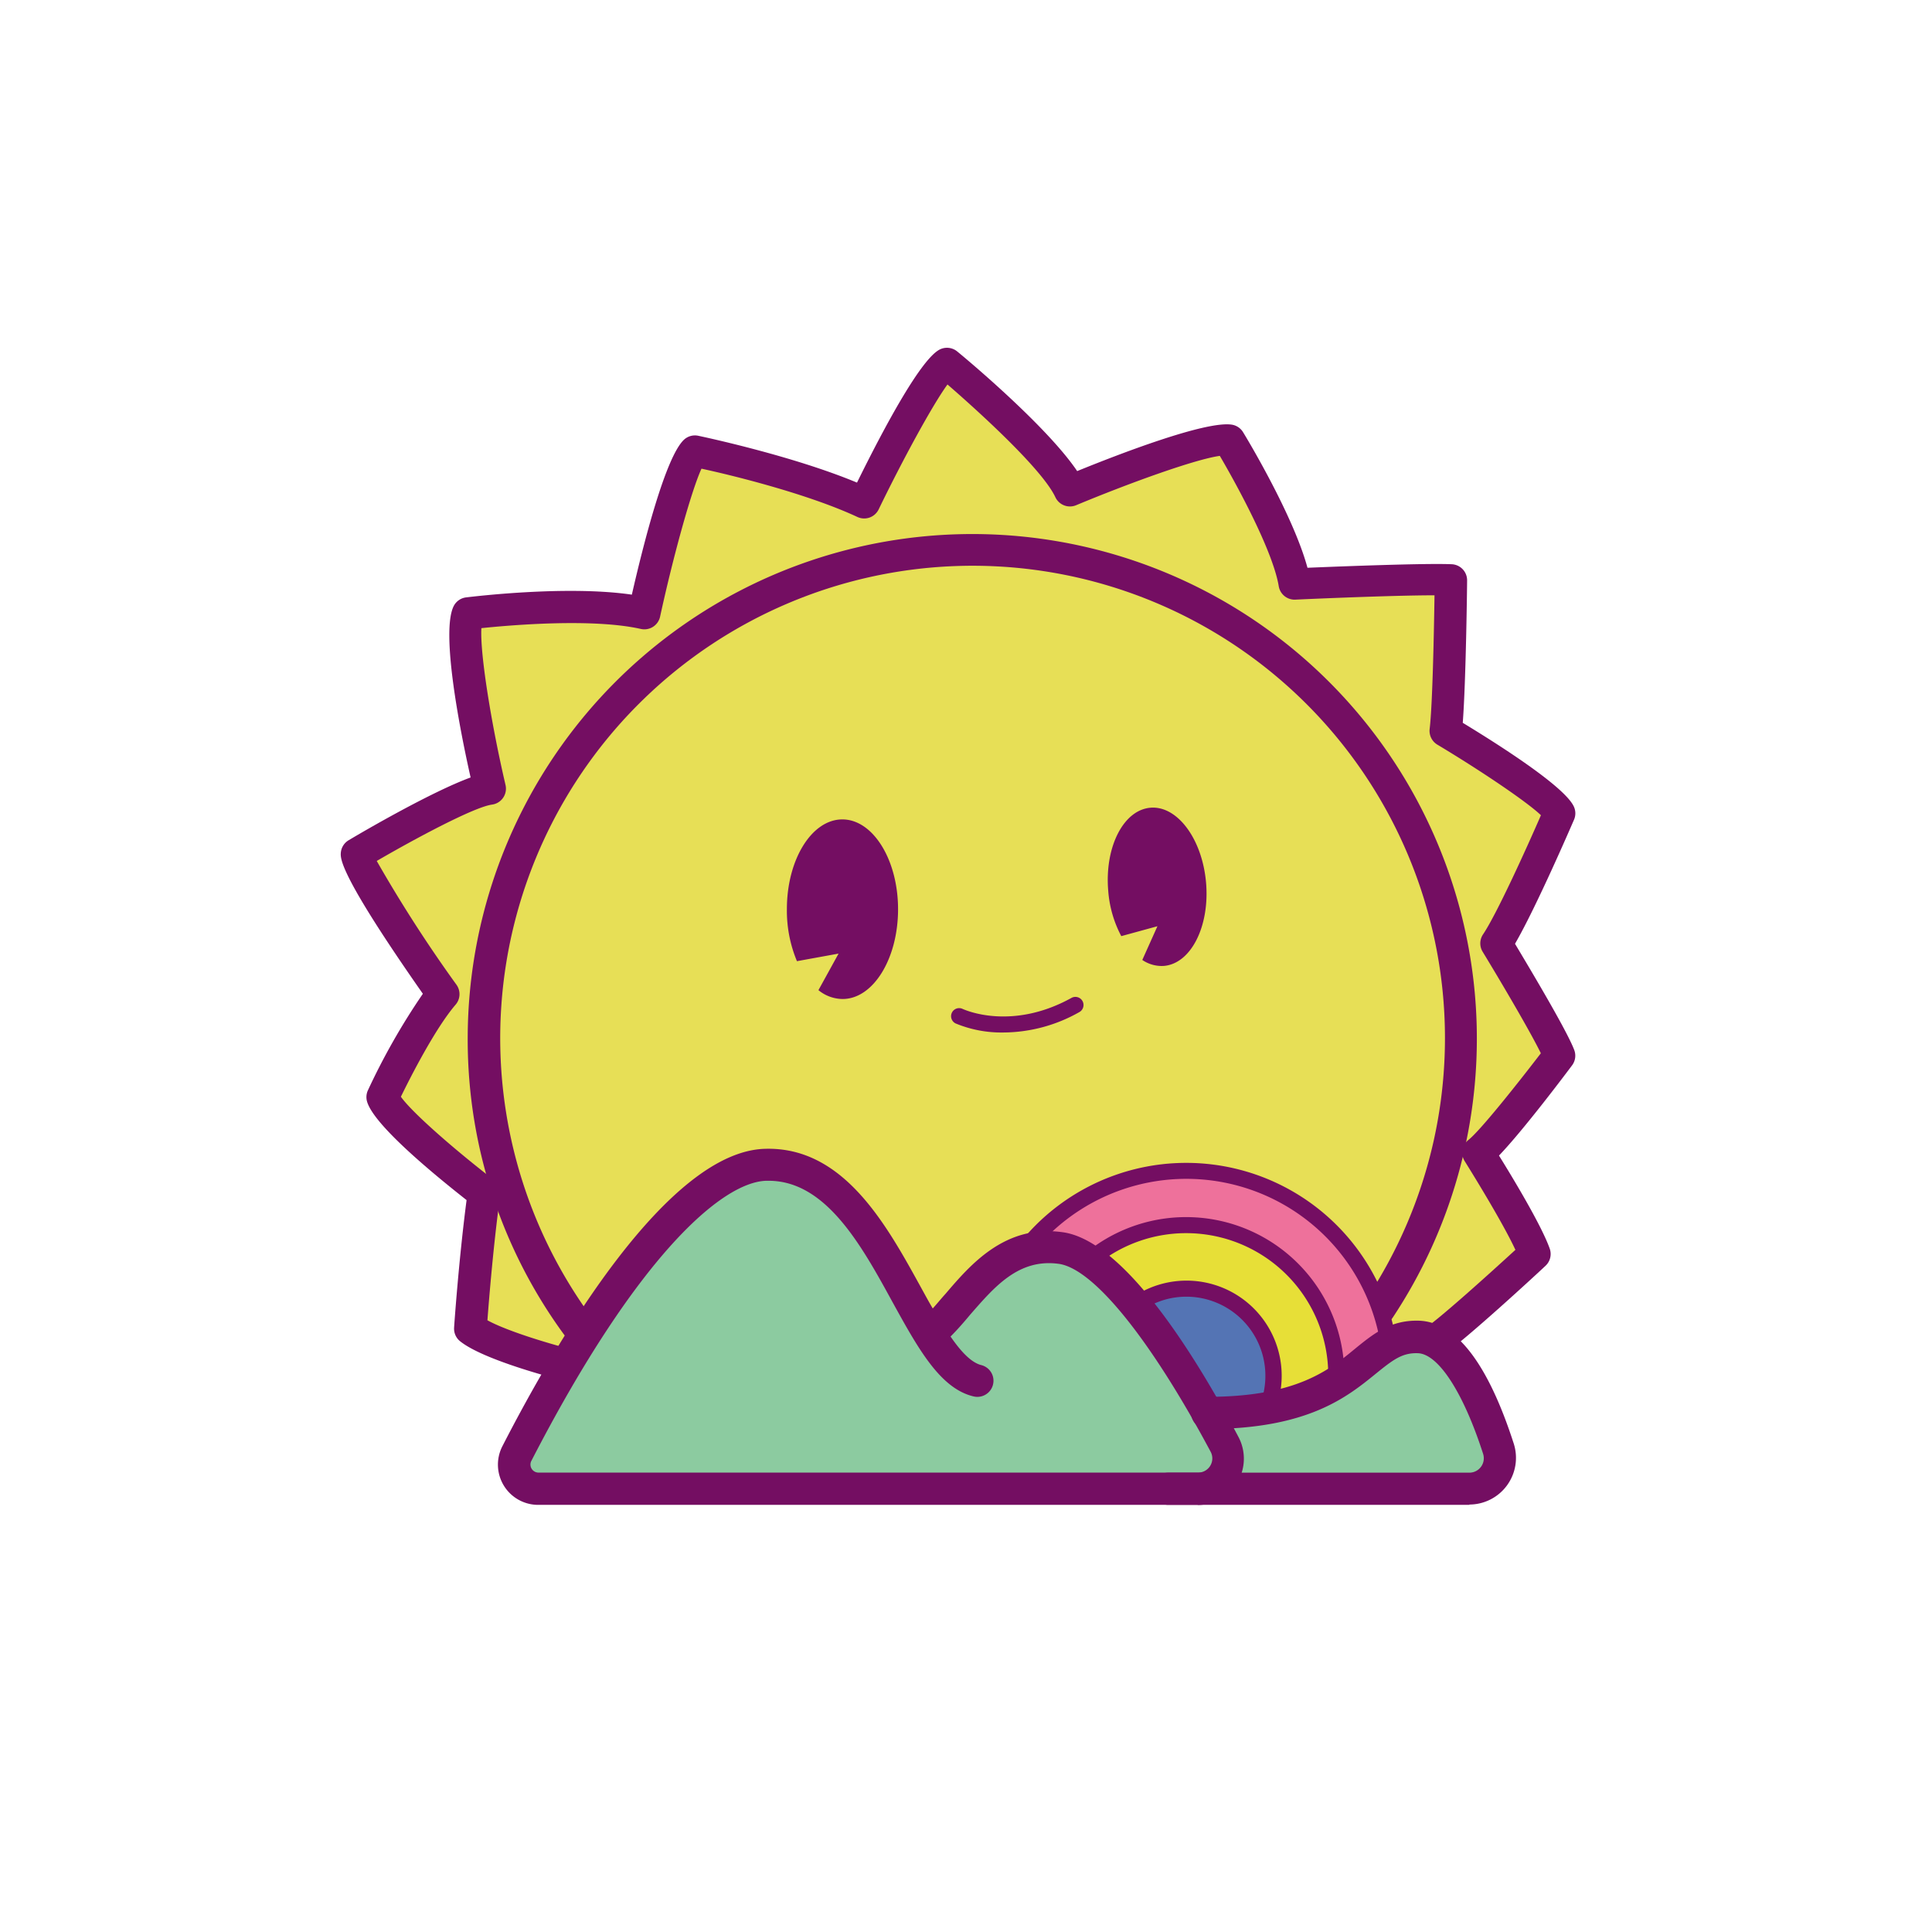 <svg class="icon" viewBox="0 0 1024 1024"
		version="1.1" xmlns="http://www.w3.org/2000/svg" p-id="17700" xmlns:xlink="http://www.w3.org/1999/xlink"
		width="200" height="200">
		<g>
			<path
				d="M515.328 291.2a258.901 258.901 0 0 0-204.117 418.133c27.605-44.544 65.067-93.141 97.28-94.123 43.392-1.408 63.701 53.504 84.395 86.997l0.853-0.341c13.781-11.051 26.24-35.328 48.213-42.24a105.6 105.6 0 0 1 186.069 38.059 258.859 258.859 0 0 0-212.693-406.485z"
				fill="#E7DF56" p-id="17702"></path>
			<path
				d="M783.787 611.2s24.704 38.912 29.867 53.589c0 0-42.027 38.955-53.333 46.421a23.04 23.04 0 0 0-14.976-7.04 28.117 28.117 0 0 0-15.104 3.797 82.261 82.261 0 0 0-2.133-10.24 258.859 258.859 0 1 0-416.811 11.648q-4.608 7.424-8.832 14.592s-41.557-10.325-53.163-19.797c0 0 2.603-38.4 7.253-71.893 0 0-50.091-38.4-53.717-50.816 0 0 17.536-37.76 32.043-54.485 0 0-46.336-65.749-45.611-74.496 0 0 54.229-32.299 70.229-34.432 0 0-18.133-79.104-11.307-92.885 0 0 59.733-7.595 93.355 0 0 0 16.725-76.288 26.88-85.717 0 0 55.723 11.648 89.984 27.605 0 0 33.408-68.992 43.605-74.069 0 0 55.467 45.739 65.408 67.499 0 0 69.76-29.056 84.267-26.837 0 0 30.507 50.091 34.859 76.245 0 0 65.365-2.901 82.773-2.176 0 0-0.64 62.72-2.731 80.128 0 0 55.765 33.451 60.117 43.477 0 0-23.253 54.016-33.408 69.077 0 0 29.056 47.701 33.408 59.349-0.085-0.128-32.725 43.435-42.923 51.456z"
				fill="#E7DF56" p-id="17703"></path>
			<path
				d="M311.168 717.867a8.533 8.533 0 0 1-6.741-3.285 264.747 264.747 0 0 1-56.533-164.48A267.435 267.435 0 1 1 738.133 698.411a8.533 8.533 0 0 1-14.208-9.472A250.368 250.368 0 1 0 317.909 704a8.533 8.533 0 0 1-1.493 11.947 8.533 8.533 0 0 1-5.248 1.92z"
				fill="#740E62" p-id="17704"></path>
			<path
				d="M446.464 434.304c-16.256 0-29.397 21.333-29.397 47.531A69.376 69.376 0 0 0 422.4 509.44l22.059-4.011-10.667 19.371a20.523 20.523 0 0 0 12.8 4.693c16.213 0 29.397-21.333 29.397-47.573s-13.312-47.616-29.525-47.616zM609.707 428.117c-14.336 1.237-24.32 20.992-22.315 44.117a60.757 60.757 0 0 0 6.912 23.936l19.157-5.248-8.021 17.877a18.219 18.219 0 0 0 11.477 3.157c14.336-1.237 24.32-21.035 22.315-44.16s-15.232-40.917-29.525-39.68zM531.84 547.243a63.573 63.573 0 0 1-25.301-4.779 4.267 4.267 0 0 1 3.669-7.723c1.152 0.512 25.899 11.733 57.643-5.803a4.267 4.267 0 0 1 4.267 7.467 82.389 82.389 0 0 1-40.277 10.837z"
				fill="#740E62" p-id="17705"></path>
			<path
				d="M302.379 732.459a9.045 9.045 0 0 1-2.091-0.256c-4.267-1.109-43.733-11.093-56.448-21.333a8.533 8.533 0 0 1-3.157-7.211c0-0.384 2.432-35.584 6.613-67.584-17.067-13.44-49.067-39.637-52.736-52.181a8.533 8.533 0 0 1 0.427-5.973 354.133 354.133 0 0 1 29.141-51.2c-44.416-63.488-43.733-71.68-43.477-74.837a8.533 8.533 0 0 1 4.267-6.613c7.979-4.779 43.776-25.6 64.512-33.195-6.229-27.691-15.659-77.269-9.003-90.752a8.533 8.533 0 0 1 6.613-4.693c2.304-0.256 52.907-6.571 87.851-1.451 6.059-26.496 17.792-72.96 27.648-82.133a8.533 8.533 0 0 1 7.509-2.091c2.176 0.469 49.621 10.453 84.181 24.832 15.275-31.019 34.133-65.707 43.904-70.571a8.533 8.533 0 0 1 9.216 1.067c5.248 4.267 47.616 39.723 63.573 63.403 21.888-8.917 67.968-26.709 81.92-24.619a8.533 8.533 0 0 1 6.016 4.011c1.195 1.92 26.539 43.733 34.133 71.851 17.579-0.725 62.123-2.475 76.416-1.877a8.533 8.533 0 0 1 8.192 8.533c0 2.347-0.597 53.205-2.304 75.52 21.973 13.355 54.571 34.432 58.965 44.587a8.533 8.533 0 0 1 0 6.784c-0.896 2.048-19.968 46.293-31.275 65.749 7.637 12.8 27.563 46.037 31.403 56.32a8.533 8.533 0 0 1-1.152 8.107c-2.944 3.925-25.6 34.133-38.741 47.829 7.339 11.819 22.699 37.291 26.923 49.408a8.533 8.533 0 0 1-2.304 9.045c-4.267 4.053-42.88 39.68-54.4 47.317a8.533 8.533 0 0 1-9.429-14.251c7.851-5.205 34.133-28.928 47.915-41.557-6.229-13.44-20.949-37.504-26.837-46.933a8.533 8.533 0 0 1 1.92-11.307c6.229-4.907 25.6-29.269 38.4-45.952-5.675-11.605-20.821-37.333-30.848-53.803a8.533 8.533 0 0 1 0.213-9.216c7.253-10.752 23.125-45.781 30.677-63.147-7.595-7.296-32.768-24.149-54.699-37.291a8.533 8.533 0 0 1-4.267-8.533c1.536-12.8 2.304-53.077 2.56-70.741-23.637 0-73.173 2.261-73.771 2.304a8.533 8.533 0 0 1-8.789-7.125c-3.029-18.347-21.717-52.864-31.232-69.077-12.8 1.749-47.275 14.123-76.16 26.155a8.533 8.533 0 0 1-11.008-4.267c-6.827-14.592-39.467-44.373-57.173-59.733-8.149 11.179-24.021 40.491-36.48 66.219a8.533 8.533 0 0 1-11.264 4.011c-26.795-12.501-67.883-22.443-82.645-25.6-5.547 12.16-15.275 47.744-21.931 78.421a8.533 8.533 0 0 1-10.197 6.528c-25.6-5.76-68.907-2.048-84.523-0.427-0.811 13.483 5.333 51.2 12.8 83.157a8.533 8.533 0 0 1-1.28 6.741 8.533 8.533 0 0 1-5.888 3.627c-9.429 1.28-40.235 17.749-61.099 29.867a735.659 735.659 0 0 0 42.325 65.707 8.533 8.533 0 0 1-0.555 10.496c-10.965 12.8-24.235 39.04-28.971 48.768 6.016 8.533 29.013 28.501 49.408 44.203a8.533 8.533 0 0 1 3.243 7.936c-3.541 25.6-5.931 54.955-6.784 66.347 10.283 5.675 32.853 12.501 46.336 15.872a8.533 8.533 0 0 1-2.048 16.811z"
				fill="#740E62" p-id="17706"></path>
			<path
				d="M708.267 732.843v-3.712a79.573 79.573 0 0 0-130.56-60.971 37.291 37.291 0 0 0-15.488-6.699 43.563 43.563 0 0 0-19.371 1.493 108.459 108.459 0 0 1 191.019 39.125 79.061 79.061 0 0 1 2.219 10.496c-8.448 4.736-15.744 12.757-27.819 20.267z"
				fill="#EE719B" p-id="17707"></path>
			<path
				d="M708.267 729.131v3.712a100.053 100.053 0 0 1-36.651 13.483 46.933 46.933 0 0 0 3.285-17.067 46.123 46.123 0 0 0-73.088-37.461 127.659 127.659 0 0 0-24.192-23.509A79.573 79.573 0 0 1 708.267 729.131z"
				fill="#E7DF37" p-id="17708"></path>
			<path
				d="M674.987 729.131a46.933 46.933 0 0 1-3.285 17.067 178.475 178.475 0 0 1-31.744 2.56 425.173 425.173 0 0 0-38.016-57.216 46.123 46.123 0 0 1 73.088 37.461z"
				fill="#5474B4" p-id="17709"></path>
			<path
				d="M736.555 720.213a4.267 4.267 0 0 1-4.267-3.755 104.277 104.277 0 0 0-187.733-48.853 4.267 4.267 0 0 1-5.973 0.896 4.267 4.267 0 0 1-0.939-5.931 112.853 112.853 0 0 1 203.093 52.864 4.267 4.267 0 0 1-3.712 4.736z"
				fill="#740E62" p-id="17710"></path>
			<path
				d="M708.267 738.56h-0.299a4.267 4.267 0 0 1-3.968-4.693v-4.907a75.307 75.307 0 0 0-125.269-56.405 4.267 4.267 0 0 1-5.675-6.4A83.883 83.883 0 0 1 712.533 729.131v5.461a4.267 4.267 0 0 1-4.267 3.968z"
				fill="#740E62" p-id="17711"></path>
			<path
				d="M670.549 753.152a4.011 4.011 0 0 1-1.835-0.427 4.267 4.267 0 0 1-2.048-5.675 41.216 41.216 0 0 0 4.011-17.92 41.899 41.899 0 0 0-41.856-41.856 41.344 41.344 0 0 0-25.216 8.533 4.267 4.267 0 0 1-5.973-0.853 4.267 4.267 0 0 1 0.811-5.973 50.432 50.432 0 0 1 75.947 61.952 4.267 4.267 0 0 1-3.84 2.219z"
				fill="#740E62" p-id="17712"></path>
			<path
				d="M634.88 789.035h-349.867a12.8 12.8 0 0 1-11.264-18.347c5.589-10.88 13.483-25.6 22.912-41.685 2.901-4.907 5.931-9.899 9.045-15.019 28.373-45.739 66.816-95.616 99.925-96.64 44.544-1.408 65.365 54.955 86.613 89.344l0.939-0.341c14.08-11.349 26.923-36.267 49.451-43.392a43.563 43.563 0 0 1 19.371-1.493 37.291 37.291 0 0 1 15.488 6.699 127.659 127.659 0 0 1 24.192 23.509 425.173 425.173 0 0 1 38.315 57.216c3.371 5.931 6.443 11.52 9.131 16.597a16 16 0 0 1-14.251 23.552z"
				fill="#8CCBA0" p-id="17713"></path>
			<path
				d="M778.795 789.035H634.88a16 16 0 0 0 14.165-23.552c-2.688-5.077-5.76-10.667-9.131-16.597a178.475 178.475 0 0 0 31.744-2.56 100.053 100.053 0 0 0 36.651-13.483c11.989-7.381 19.285-15.531 27.776-20.224a29.056 29.056 0 0 1 15.488-3.925 23.723 23.723 0 0 1 15.36 7.253c12.459 11.605 21.717 34.901 27.264 52.053a16.171 16.171 0 0 1-15.403 21.035z"
				fill="#8CCBA0" p-id="17714"></path>
			<path
				d="M634.88 797.611h-349.867a21.333 21.333 0 0 1-18.859-30.848c29.867-58.283 88.021-156.331 139.221-157.867 41.6-1.323 64.256 39.893 82.475 72.96 2.176 3.925 4.267 7.851 6.528 11.648 2.176-2.389 4.267-4.992 6.741-7.723 13.312-15.573 31.616-36.949 62.08-32.683 31.531 4.267 68.267 61.397 93.184 108.459a24.576 24.576 0 0 1-21.675 36.139z m-227.499-171.776h-1.28c-23.595 0.725-68.736 40.192-124.587 148.693a4.267 4.267 0 0 0 3.669 5.973h349.867a7.509 7.509 0 0 0 6.613-11.051c-31.915-59.733-61.995-96.981-80.469-99.584-21.333-2.944-34.133 12.245-46.933 26.88-3.541 4.267-6.955 8.149-10.453 11.648 5.504 7.979 10.965 13.824 16.341 15.147a8.533 8.533 0 0 1-4.267 16.555c-17.707-4.267-29.397-25.6-42.923-50.133-16.427-30.037-35.243-64.128-65.579-64.128z"
				fill="#740E62" p-id="17715"></path>
			<path
				d="M778.795 797.611h-159.616a8.533 8.533 0 0 1 0-17.067h159.616a7.637 7.637 0 0 0 7.296-9.941c-10.496-32.64-23.808-53.12-34.688-53.376-8.192-0.256-13.013 3.413-22.315 10.965-15.189 12.331-36.011 29.227-89.216 29.227a8.533 8.533 0 0 1 0-17.067c47.147 0 64.512-14.08 78.464-25.6 9.557-7.765 18.56-15.104 33.493-14.763 19.755 0.469 36.736 22.443 50.517 65.237a24.747 24.747 0 0 1-23.552 32.213z"
				fill="#740E62" p-id="17716"></path>
			<!-- <animateTransform attributeName="transform" attributeType="XML" type="rotate" from="0 512 512"
				to="360 512 512" dur="10s" repeatCount="indefinite" /> -->
		</g>

	</svg>